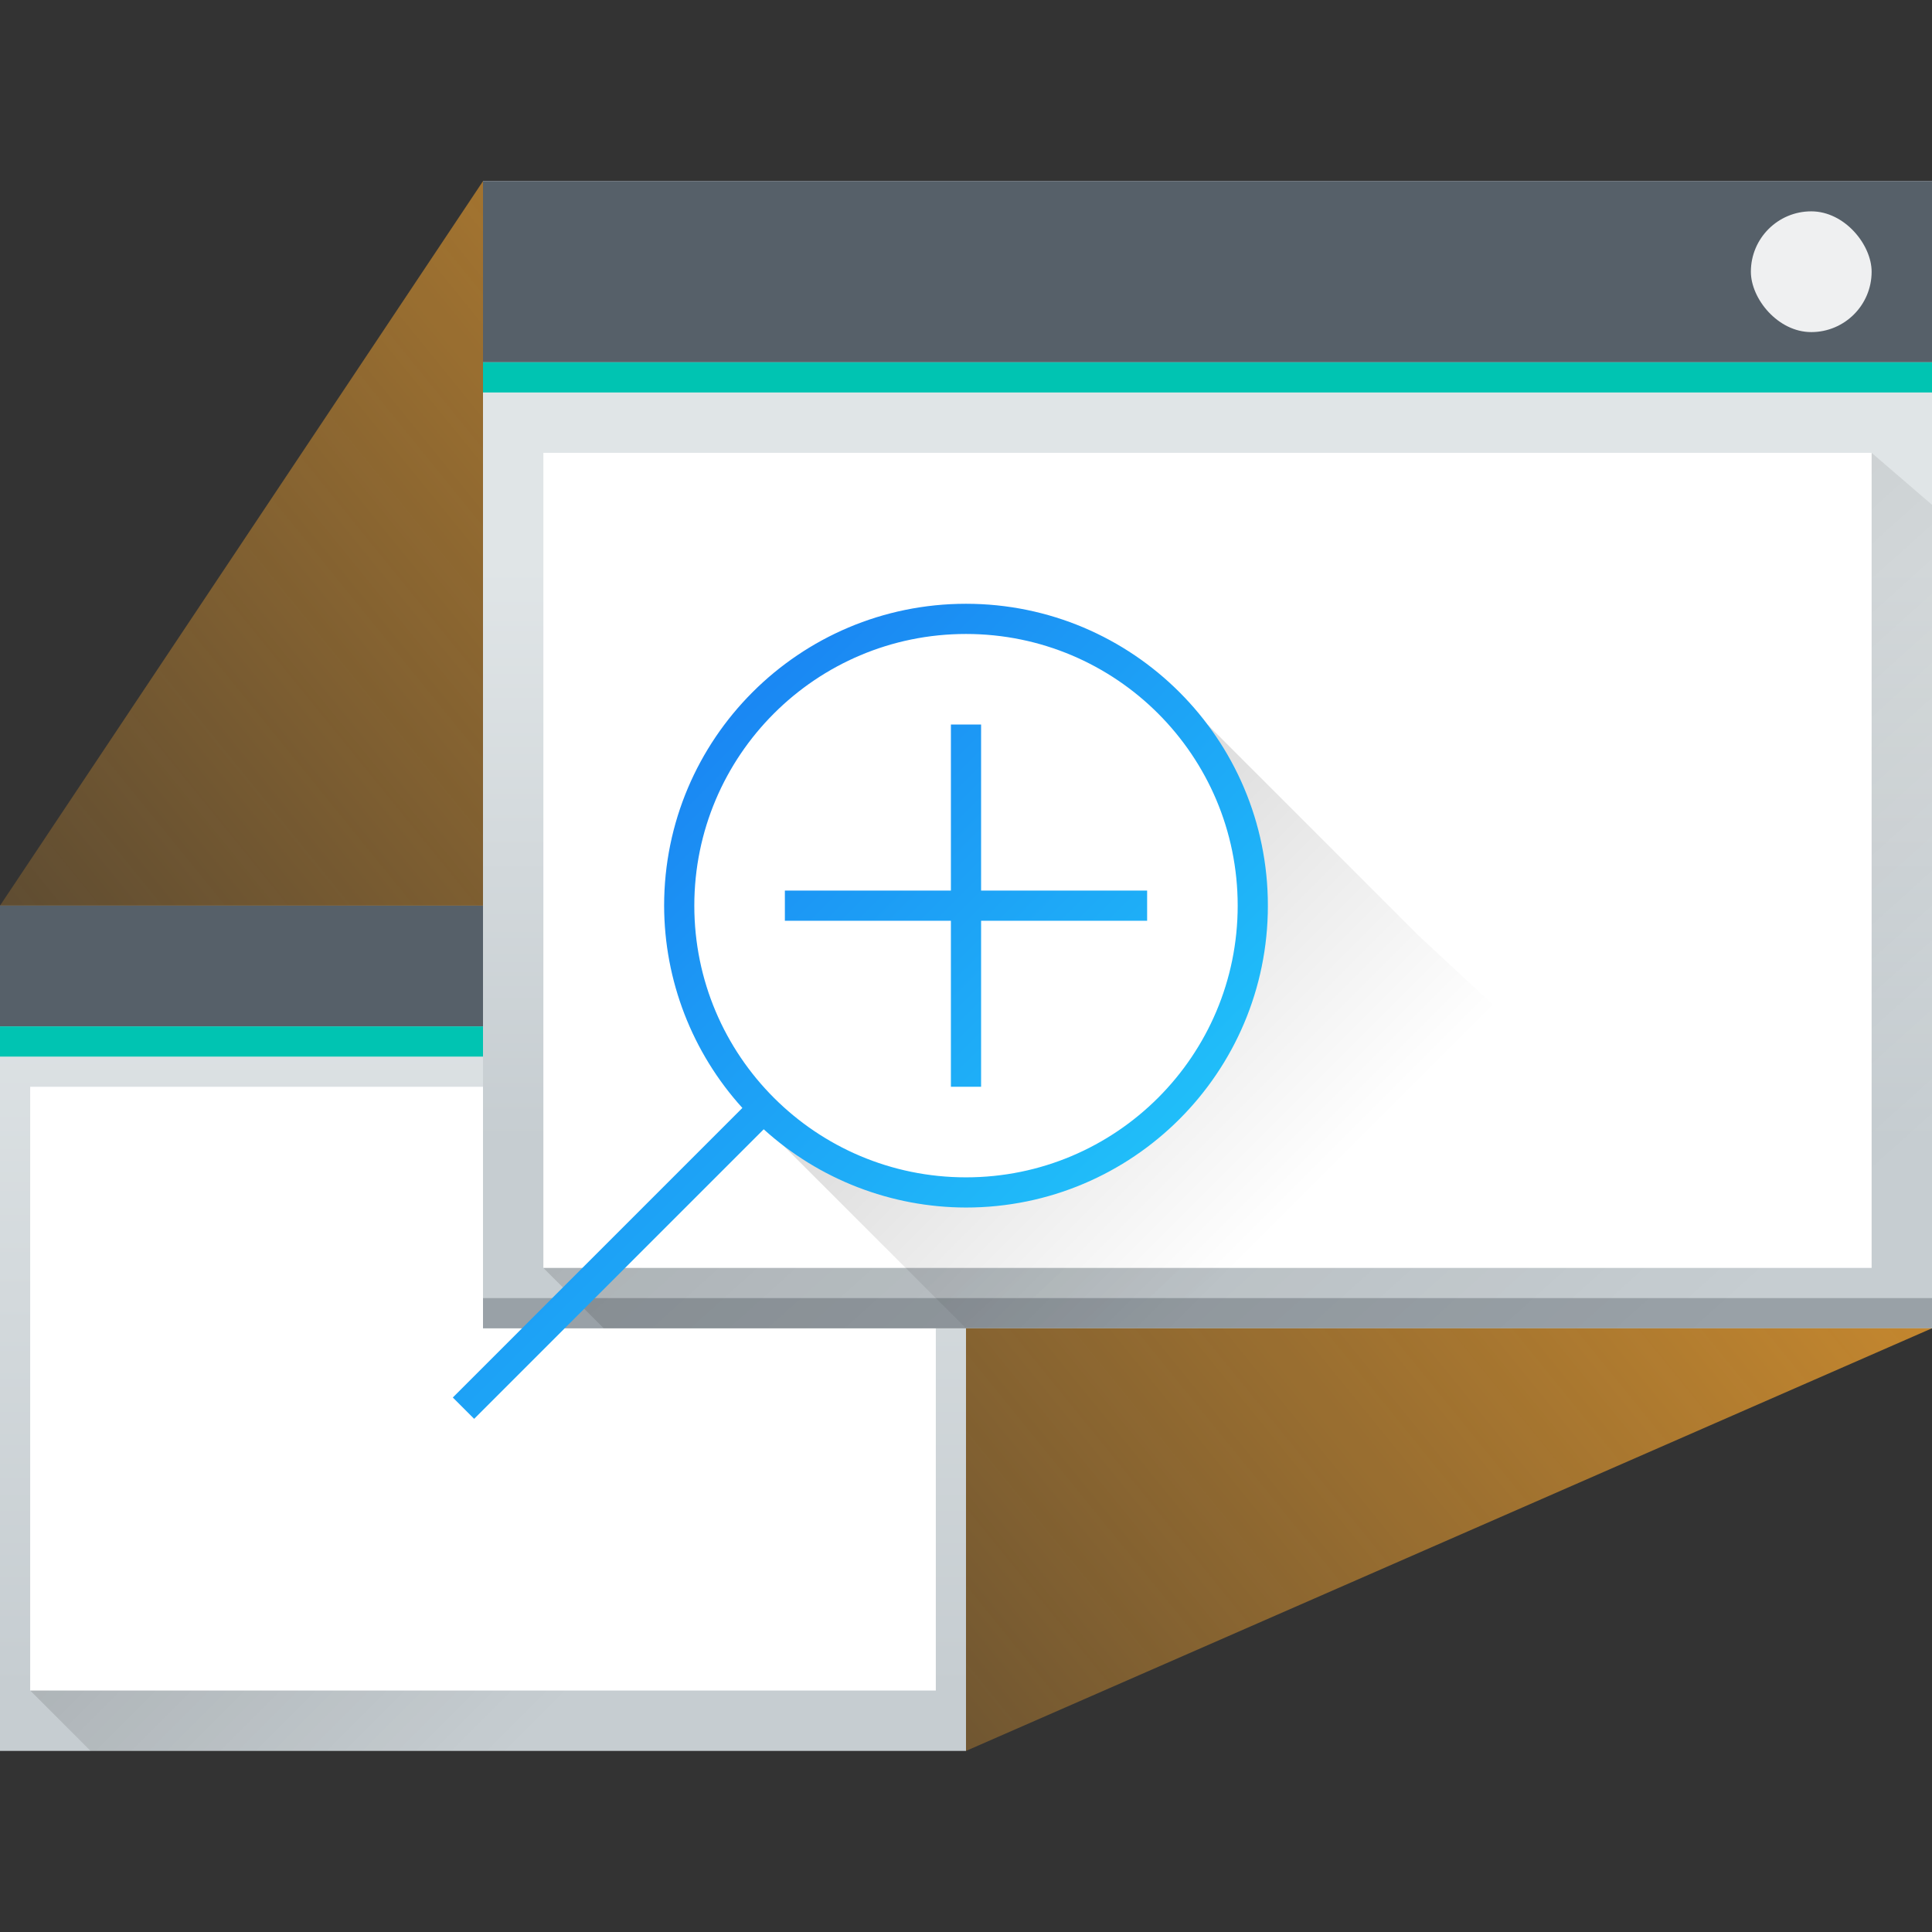 <?xml version="1.0" encoding="UTF-8" standalone="no"?>
<!-- Created with Inkscape (http://www.inkscape.org/) -->

<svg
   xmlns:dc="http://purl.org/dc/elements/1.1/"
   xmlns:cc="http://creativecommons.org/ns#"
   xmlns:rdf="http://www.w3.org/1999/02/22-rdf-syntax-ns#"
   xmlns:svg="http://www.w3.org/2000/svg"
   xmlns="http://www.w3.org/2000/svg"
   xmlns:xlink="http://www.w3.org/1999/xlink"
   xmlns:sodipodi="http://sodipodi.sourceforge.net/DTD/sodipodi-0.dtd"
   xmlns:inkscape="http://www.inkscape.org/namespaces/inkscape"
   width="64"
   height="64"
   viewBox="0 0 64 64"
   id="svg7266"
   version="1.1"
   inkscape:version="0.91 r13725"
   sodipodi:docname="zoom.svg">
  <rect x="0" y="0" width="64" height="64" fill="#333333" stroke="none"/>
  <defs
     id="defs7268">
    <linearGradient
       inkscape:collect="always"
       xlink:href="#linearGradient4303-6"
       id="linearGradient4643-8-5"
       gradientUnits="userSpaceOnUse"
       gradientTransform="matrix(0.667,0,0,0.635,410.736,-143.165)"
       y1="543.798"
       x2="0"
       y2="502.655" />
    <linearGradient
       inkscape:collect="always"
       id="linearGradient4303-6">
      <stop
         stop-color="#c6cdd1"
         id="stop12" />
      <stop
         offset="1"
         stop-color="#e0e5e7"
         id="stop14" />
    </linearGradient>
    <linearGradient
       gradientTransform="translate(282.546,-341.684)"
       inkscape:collect="always"
       xlink:href="#linearGradient4293"
       id="linearGradient4183-4"
       x1="391.571"
       y1="525.798"
       x2="406.571"
       y2="540.798"
       gradientUnits="userSpaceOnUse" />
    <linearGradient
       inkscape:collect="always"
       id="linearGradient4293">
      <stop
         id="stop7" />
      <stop
         offset="1"
         stop-opacity="0"
         id="stop9" />
    </linearGradient>
    <linearGradient
       y2="502.655"
       x2="0"
       y1="543.798"
       gradientTransform="matrix(0.5,0,0,0.464,542.879,303.455)"
       gradientUnits="userSpaceOnUse"
       id="linearGradient4643-8-2"
       xlink:href="#linearGradient4303-6"
       inkscape:collect="always" />
    <linearGradient
       gradientUnits="userSpaceOnUse"
       y2="543.929"
       x2="465.161"
       y1="511.389"
       x1="431.161"
       id="linearGradient4183-2"
       xlink:href="#linearGradient4293"
       inkscape:collect="always"
       gradientTransform="matrix(1,0,0,0.86,328.696,93.901)" />
    <linearGradient
       gradientUnits="userSpaceOnUse"
       y2="25"
       x2="23"
       y1="11"
       x1="9"
       id="linearGradient4226"
       xlink:href="#linearGradient4293"
       inkscape:collect="always"
       gradientTransform="translate(760.857,528.934)" />
    <linearGradient
       inkscape:collect="always"
       xlink:href="#linearGradient4303"
       id="linearGradient5910-3-2-8"
       x1="759.857"
       y1="179.934"
       x2="779.857"
       y2="199.934"
       gradientUnits="userSpaceOnUse"
       gradientTransform="translate(-1,358)" />
    <linearGradient
       inkscape:collect="always"
       id="linearGradient4303">
      <stop
         id="stop3582"
         stop-color="#197cf1" />
      <stop
         id="stop3584"
         stop-color="#21c9fb"
         offset="1" />
    </linearGradient>
    <linearGradient
       inkscape:collect="always"
       xlink:href="#linearGradient9932"
       id="linearGradient9922"
       x1="64"
       y1="306"
       x2="4.2968759e-07"
       y2="358"
       gradientUnits="userSpaceOnUse"
       gradientTransform="translate(736.857,217.934)" />
    <linearGradient
       inkscape:collect="always"
       id="linearGradient9932">
      <stop
         style="stop-color:#ffa92d;stop-opacity:1;"
         offset="0"
         id="stop9934" />
      <stop
         style="stop-color:#ffa92d;stop-opacity:0;"
         offset="1"
         id="stop9936" />
    </linearGradient>
  </defs>
  <sodipodi:namedview
     id="base"
     pagecolor="#ffffff"
     bordercolor="#666666"
     borderopacity="1.0"
     inkscape:pageopacity="0.0"
     inkscape:pageshadow="2"
     inkscape:zoom="3.959798"
     inkscape:cx="31.367158"
     inkscape:cy="4.0866976"
     inkscape:document-units="px"
     inkscape:current-layer="layer1"
     showgrid="true"
     units="px"
     inkscape:window-width="956"
     inkscape:window-height="1013"
     inkscape:window-x="0"
     inkscape:window-y="0"
     inkscape:window-maximized="0">
    <inkscape:grid
       type="xygrid"
       id="grid7814" />
  </sodipodi:namedview>
  <g
     inkscape:label="Ebene 1"
     inkscape:groupmode="layer"
     id="layer1"
     transform="translate(0,-988.362)">
    <g
       id="g5195"
       transform="translate(-736.857,470.429)">
      <g
         transform="translate(69.74,371.82)"
         id="g6086">
        <rect
           style="fill:url(#linearGradient4643-8-5)"
           y="176.114"
           x="667.117"
           height="28"
           width="32"
           rx="0"
           id="rect30" />
        <path
           style="opacity:0.2;fill:url(#linearGradient4183-4);fill-rule:evenodd"
           d="m 668.117,202.114 30,-20 1,1 -1e-5,21 -29,3e-5 z"
           inkscape:connector-curvature="0"
           id="path32" />
        <rect
           style="fill:#566069"
           width="32"
           height="4"
           x="667.117"
           y="176.114"
           id="rect34" />
        <rect
           style="fill:#00c4b2"
           width="32"
           height="1"
           x="667.117"
           y="180.114"
           id="rect36" />
        <rect
           style="fill:#ffffff"
           width="30"
           height="20"
           x="668.117"
           y="182.114"
           id="rect38" />
        <rect
           style="fill:#eff0f1"
           width="2"
           height="2"
           x="696.117"
           y="177.114"
           rx="1"
           id="rect40" />
      </g>
      <rect
         style="fill:url(#linearGradient4643-8-2)"
         id="rect29-9"
         rx="0"
         width="48"
         height="38"
         x="752.857"
         y="523.934" />
      <rect
         style="fill:#99a1a7"
         id="rect31-4"
         y="560.934"
         x="752.857"
         height="1"
         width="48" />
      <path
         sodipodi:nodetypes="cccccc"
         inkscape:connector-curvature="0"
         style="opacity:0.2;fill:url(#linearGradient4183-2);fill-rule:evenodd"
         id="path33-6"
         d="m 798.857,532.934 -44,27 2,2 44,0 0,-27.279 z" />
      <rect
         style="fill:#566069"
         id="rect35-3"
         y="523.934"
         x="752.857"
         height="6"
         width="48" />
      <rect
         style="fill:#00c4b2"
         id="rect37-7"
         y="529.934"
         x="752.857"
         height="1"
         width="48" />
      <rect
         style="fill:#eff0f1"
         id="rect43-4"
         rx="2"
         y="524.934"
         x="794.857"
         height="4"
         width="4" />
      <rect
         style="fill:#ffffff"
         id="rect39-4"
         y="532.934"
         x="754.857"
         height="27"
         width="44" />
      <path
         sodipodi:nodetypes="cccccccccccc"
         id="path6142"
         d="m 776.857,541.934 0,0 1,3 1,3 -1,1 c -0.098,2.642 -1.929,4.851 -4,7 -3.518,2.268 -7.653,1.207 -12,-1 l 7,7 29,-2e-5 -6e-5,2e-5 -14,-13 z"
         inkscape:connector-curvature="0"
         style="opacity:0.2;fill:url(#linearGradient4226);fill-rule:evenodd" />
      <path
         sodipodi:nodetypes="sccccccsssssssccccccccccccc"
         inkscape:connector-curvature="0"
         id="path5346-7-4-5-9-2"
         d="m 768.857,537.934 c -5.523,0 -10,4.477 -10,10 0.004,2.478 0.928,4.866 2.592,6.701 l -9.592,9.592 0.707,0.707 9.592,-9.592 c 1.836,1.664 4.223,2.588 6.701,2.592 5.523,0 10,-4.477 10,-10 0,-5.523 -4.477,-10 -10,-10 z m 0,1 c 4.971,0 9,4.029 9,9 0,4.971 -4.029,9 -9,9 -4.971,0 -9,-4.029 -9,-9 0,-4.971 4.029,-9 9,-9 z m -0.5,3 0,5.5 -5.5,0 0,1 5.5,0 0,5.5 1,0 0,-5.5 5.5,0 0,-1 -5.5,0 0,-5.5 z"
         style="fill:url(#linearGradient5910-3-2-8);fill-opacity:1;stroke:none;stroke-width:2;stroke-miterlimit:4;stroke-dasharray:none;stroke-opacity:1" />
      <path
         inkscape:connector-curvature="0"
         id="path9911"
         d="m 752.857,523.934 -16,24 16,0 0,-24 z m 16,38 0,14 32,-14 -32,0 z"
         style="fill:url(#linearGradient9922);fill-opacity:1;fill-rule:evenodd;stroke:none;stroke-width:1px;stroke-linecap:butt;stroke-linejoin:miter;stroke-opacity:1" />
    </g>
  </g>
</svg>
